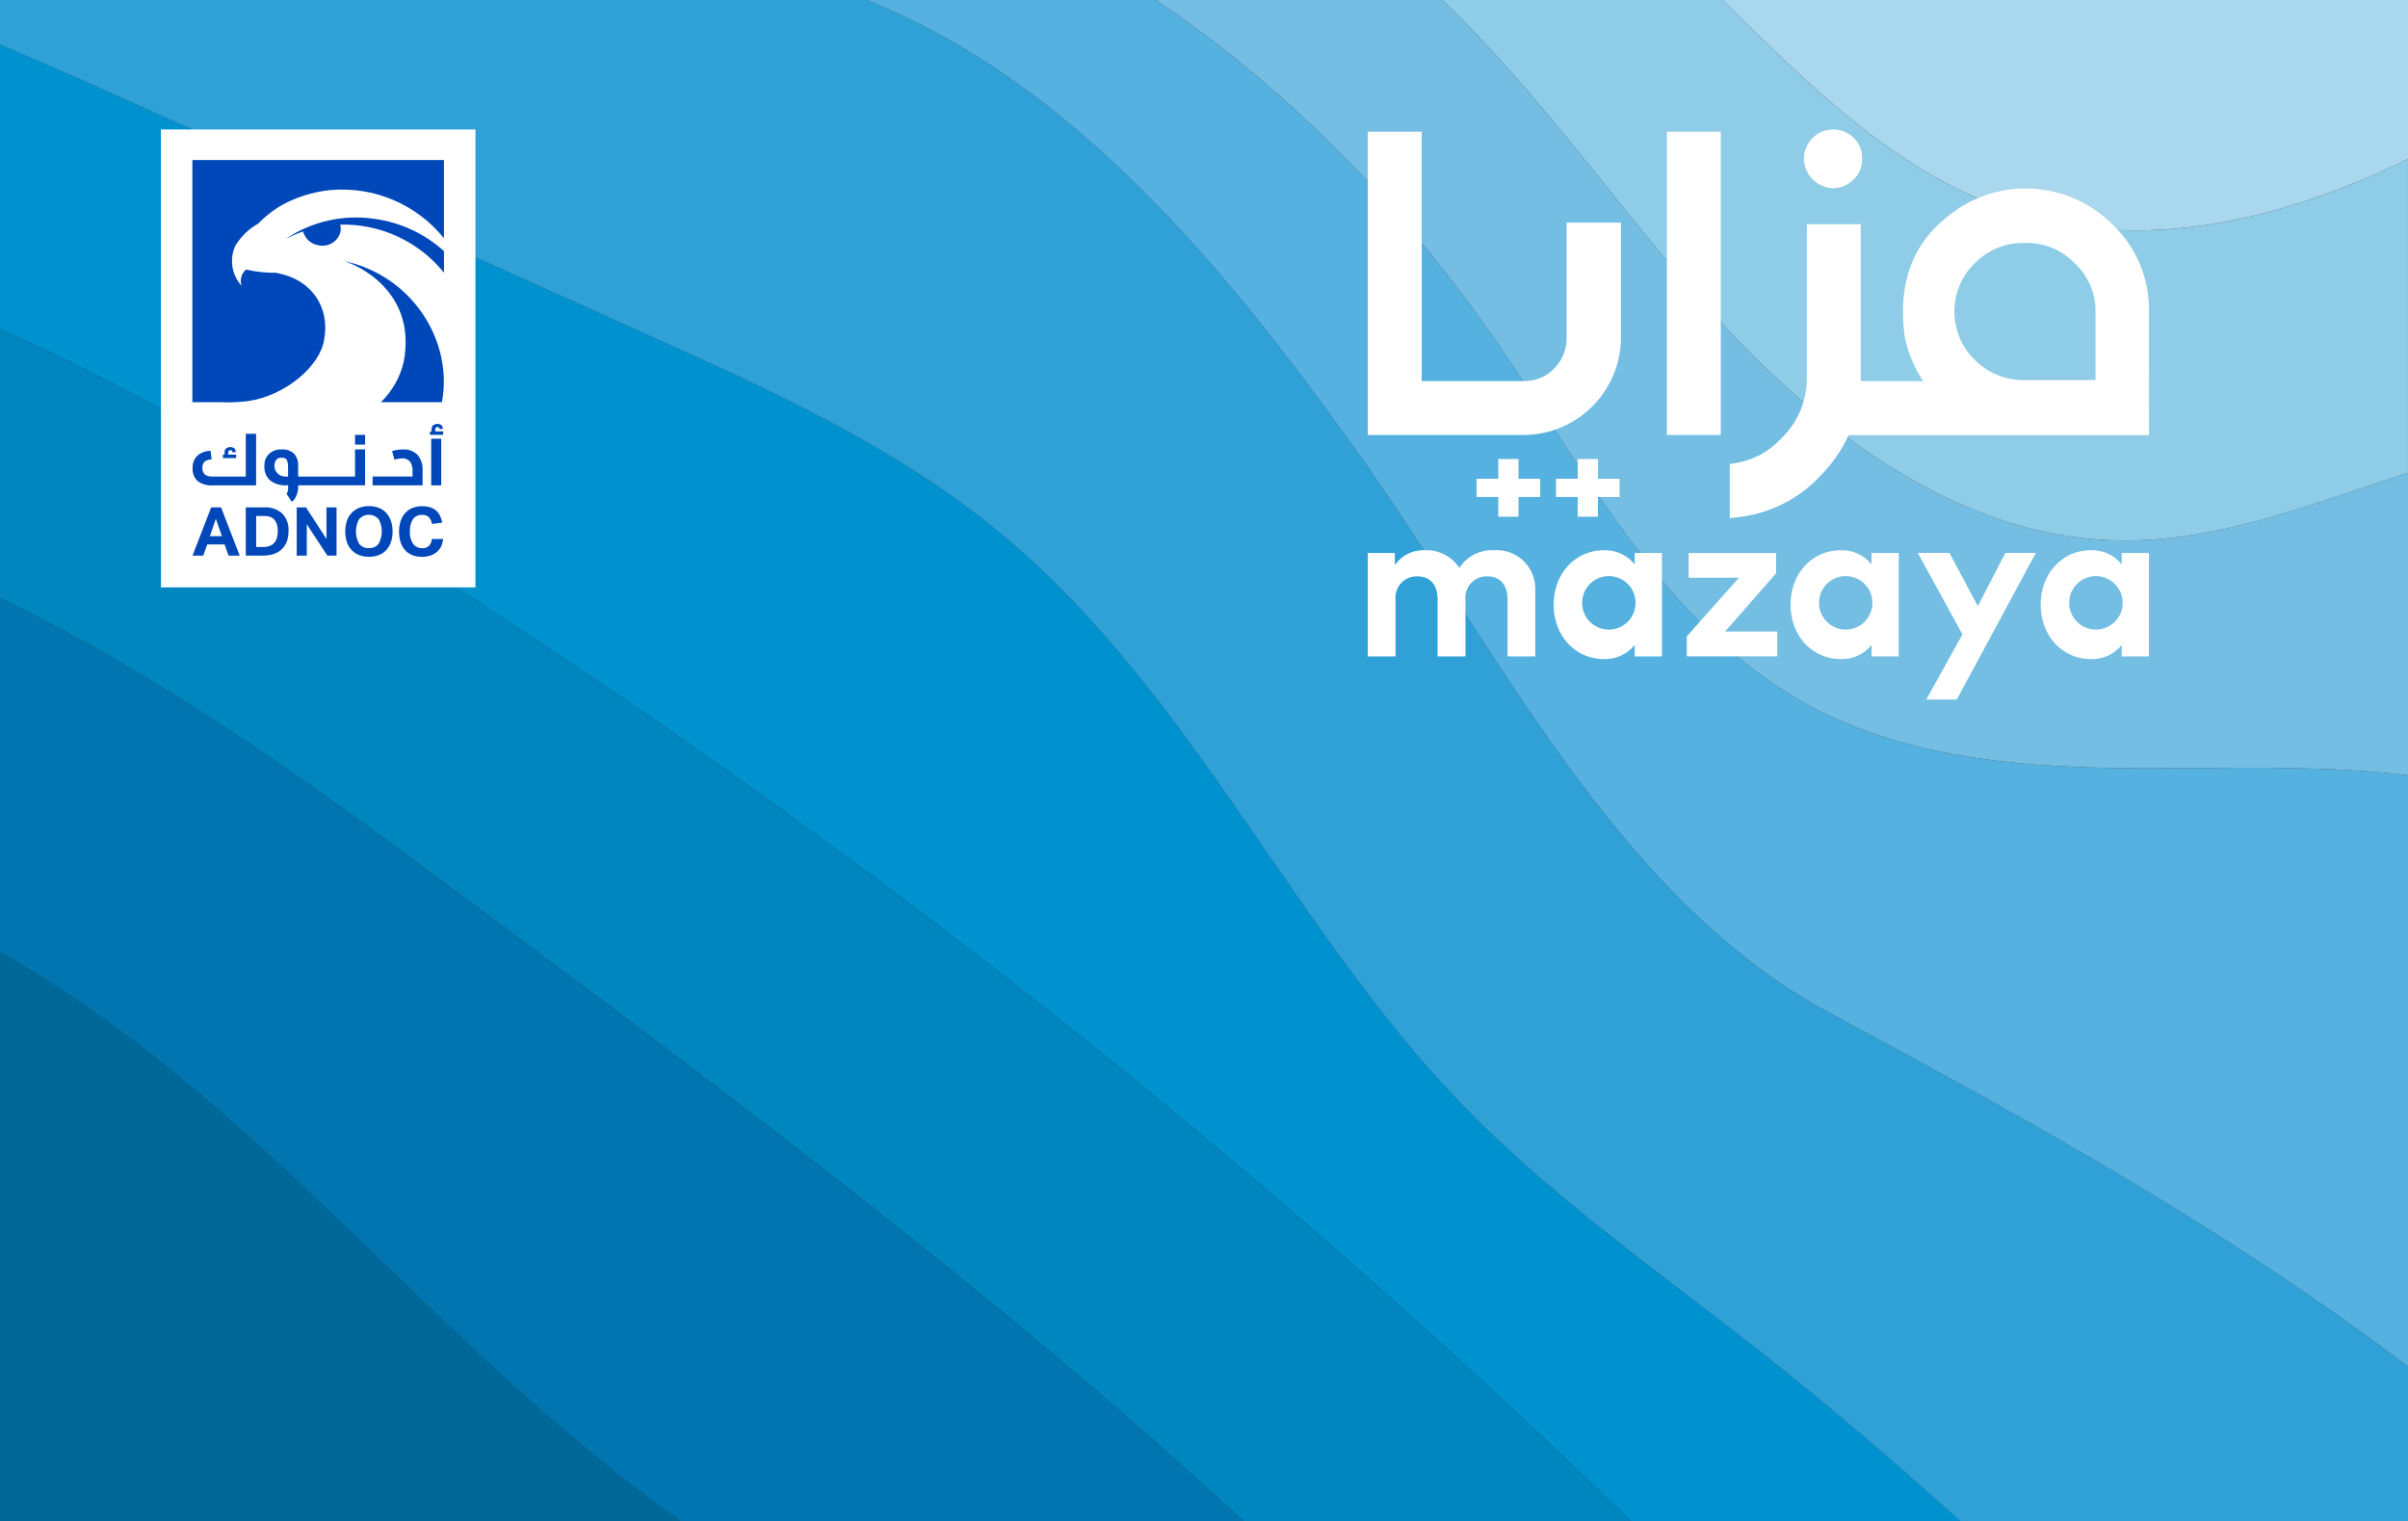<?xml version="1.0" encoding="utf-8"?>
<!-- Generator: Adobe Illustrator 16.0.0, SVG Export Plug-In . SVG Version: 6.00 Build 0)  -->
<!DOCTYPE svg PUBLIC "-//W3C//DTD SVG 1.1//EN" "http://www.w3.org/Graphics/SVG/1.1/DTD/svg11.dtd">
<svg version="1.1" id="Layer_1" xmlns="http://www.w3.org/2000/svg" xmlns:xlink="http://www.w3.org/1999/xlink" x="0px" y="0px"
	 width="93px" height="58.75px" viewBox="0 0 93 58.75" enable-background="new 0 0 93 58.75" xml:space="preserve">
<rect x="0" y="0" width="93" height="58.75" fill="#333333" stroke="none"/>
<g>
	<g>
		<path fill="#006899" d="M0,36.777V58.75h26.298C16.797,52.088,10.021,42.404,0,36.777"/>
		<path fill="#0075AF" d="M0,23.108v13.669c10.021,5.63,16.799,15.312,26.298,21.974h21.73
			c-9.183-8.478-19.237-15.985-29.263-23.465C12.797,30.833,6.667,26.31,0,23.108"/>
		<path fill="#0086BF" d="M0,23.107c6.668,3.202,12.798,7.725,18.765,12.176c10.026,7.48,20.08,14.99,29.261,23.467h14.972
			c-0.232-0.219-0.461-0.436-0.685-0.65c-4.19-4.049-8.506-7.971-12.933-11.758c-11.598-9.928-23.977-18.946-36.987-26.935
			C8.415,16.965,4.286,14.599,0,12.717V23.107z"/>
		<path fill="#0092CF" d="M0,12.717c4.286,1.881,8.415,4.248,12.393,6.691c13.011,7.988,25.389,17.006,36.987,26.934
			c4.429,3.789,8.74,7.709,12.933,11.758c0.226,0.215,0.453,0.433,0.685,0.65h12.731c-1.959-1.758-3.953-3.477-5.987-5.146
			c-4.169-3.416-8.63-6.401-12.482-10.151c-7.094-6.902-10.958-16.53-18.652-22.885c-4-3.303-8.793-5.474-13.523-7.606
			C18.521,10.003,11.96,7.046,5.398,4.089C3.611,3.283,1.813,2.481,0,1.722V12.717z"/>
		<path fill="#2FA1D7" d="M0,1.724C1.813,2.481,3.611,3.285,5.398,4.09c6.561,2.957,13.122,5.914,19.683,8.871
			c4.731,2.132,9.524,4.302,13.524,7.606C46.3,26.921,50.164,36.55,57.257,43.452c3.854,3.75,8.316,6.735,12.484,10.153
			c2.032,1.668,4.026,3.388,5.983,5.146H93v-5.972c-6.928-5.258-14.604-9.52-22.291-13.629
			c-8.295-4.438-12.819-14.041-18.289-21.691C47.357,10.375,41.461,3.188,33.467,0H0V1.724z"/>
		<path fill="#55B1E0" d="M93,29.943c-2.844-0.341-5.771-0.304-8.641-0.277c-5.051,0.046-10.35-0.083-14.752-2.56
			c-5.307-2.986-8.266-8.75-11.715-13.766C54.333,8.165,49.839,3.484,44.633,0H33.466c7.995,3.189,13.889,10.375,18.954,17.458
			c5.47,7.651,9.994,17.253,18.291,21.692C78.395,43.262,86.072,47.521,93,52.779V29.943z"/>
		<path fill="#73BEE2" d="M93,18.263c-3.66,1.168-7.258,2.651-11.071,2.612c-6.785-0.071-12.546-4.924-16.943-10.085
			C61.914,7.188,59.094,3.251,55.701,0H44.634c5.206,3.484,9.702,8.165,13.258,13.34c3.449,5.015,6.408,10.781,11.717,13.766
			c4.4,2.477,9.699,2.606,14.75,2.559c2.869-0.025,5.799-0.063,8.641,0.278V18.263z"/>
		<path fill="#8FCCE7" d="M93,6.144C88.175,8.487,82.88,9.777,77.869,8.212C73.359,6.804,69.936,3.365,66.531,0h-10.83
			c3.394,3.251,6.215,7.188,9.283,10.79c4.4,5.161,10.158,10.014,16.945,10.085c3.813,0.04,7.41-1.444,11.07-2.612V6.144L93,6.144z"
			/>
		<path fill="#A9D7ED" d="M93,0H66.531c3.404,3.364,6.828,6.803,11.338,8.211C82.88,9.777,88.175,8.486,93,6.144V0z"/>
	</g>
	<g>
		<g id="Group_2143" transform="translate(-3877.944 -786.625)">
			<rect id="Rectangle_2089" x="3884.159" y="791.625" fill="#FFFFFF" width="12.147" height="17.683"/>
			<path id="Path_1154" fill="#0047BA" d="M3893.532,800.618c-0.141,0.586-0.445,1.119-0.877,1.538h2.357
				c0.446-2.37-1.163-4.904-3.796-5.451C3891.755,796.848,3894.064,797.901,3893.532,800.618"/>
			<path id="Path_1155" fill="#0047BA" d="M3885.374,792.804v9.352h1.026c0.37,0.018,0.741,0.005,1.108-0.039
				c1.47-0.208,2.815-1.369,2.958-2.395c0.218-1.213-0.464-2.278-1.771-2.542c-0.026-0.005-0.051-0.012-0.076-0.021
				c-0.395,0.004-0.79-0.036-1.176-0.122c-0.178,0.155-0.244,0.401-0.168,0.625c-0.386-0.422-0.48-1.036-0.238-1.555
				c0.216-0.355,0.521-0.649,0.885-0.85c0.006-0.006,0.012-0.012,0.017-0.018c0.359-0.372,0.788-0.669,1.261-0.877
				c0.478-0.211,0.988-0.345,1.508-0.397c1.679-0.15,3.323,0.548,4.382,1.86v-3.021H3885.374z"/>
			<path id="Path_1156" fill="#0047BA" d="M3892.397,795.075c1.003,0.134,1.942,0.569,2.694,1.247v0.834
				c-0.974-1.209-2.456-1.896-4.008-1.856c0.025,0.094,0.028,0.192,0.008,0.288c-0.102,0.375-0.485,0.6-0.863,0.506
				c-0.279-0.049-0.506-0.256-0.58-0.53c-0.233,0.079-0.46,0.176-0.677,0.291C3889.977,795.177,3891.198,794.9,3892.397,795.075"/>
			<path id="Path_1157" fill="#0047BA" d="M3886.1,806.219h0.382l0.719,1.862h-0.43l-0.153-0.43h-0.671l-0.153,0.43h-0.414
				L3886.1,806.219z M3886.514,807.33l-0.234-0.668l-0.23,0.668H3886.514z"/>
			<path id="Path_1158" fill="#0047BA" d="M3887.436,806.219h0.717c0.251-0.016,0.498,0.068,0.687,0.232
				c0.176,0.184,0.266,0.434,0.247,0.688c0.002,0.139-0.021,0.277-0.068,0.408c-0.043,0.112-0.111,0.212-0.198,0.294
				c-0.09,0.083-0.198,0.143-0.314,0.18c-0.136,0.043-0.277,0.063-0.419,0.061h-0.65L3887.436,806.219L3887.436,806.219z
				 M3888.093,807.75c0.091,0.002,0.182-0.012,0.268-0.042c0.069-0.025,0.13-0.068,0.178-0.124c0.047-0.056,0.082-0.122,0.101-0.192
				c0.022-0.081,0.033-0.164,0.032-0.249c0.001-0.083-0.008-0.166-0.027-0.246c-0.018-0.068-0.049-0.132-0.091-0.188
				c-0.043-0.05-0.098-0.091-0.159-0.116c-0.077-0.031-0.159-0.045-0.241-0.042h-0.317v1.199H3888.093z"/>
			<path id="Path_1159" fill="#0047BA" d="M3889.402,806.219h0.36l0.791,1.22v-1.22h0.389v1.863h-0.356l-0.793-1.211v1.211h-0.39
				V806.219z"/>
			<path id="Path_1160" fill="#0047BA" d="M3892.193,808.127c-0.132,0.002-0.262-0.021-0.384-0.068
				c-0.111-0.042-0.208-0.109-0.288-0.196c-0.081-0.089-0.144-0.193-0.182-0.307c-0.083-0.265-0.083-0.548,0-0.814
				c0.039-0.114,0.101-0.219,0.183-0.307c0.081-0.086,0.179-0.153,0.289-0.197c0.248-0.09,0.519-0.09,0.766,0
				c0.109,0.043,0.207,0.11,0.285,0.197c0.081,0.089,0.143,0.193,0.181,0.307c0.043,0.132,0.064,0.269,0.063,0.407
				c0.001,0.139-0.019,0.276-0.061,0.407c-0.037,0.114-0.099,0.218-0.179,0.307c-0.079,0.086-0.177,0.154-0.286,0.196
				C3892.457,808.106,3892.325,808.129,3892.193,808.127 M3892.19,807.792c0.145,0.011,0.286-0.052,0.376-0.167
				c0.166-0.296,0.166-0.656,0-0.953c-0.184-0.208-0.501-0.226-0.709-0.041c-0.015,0.013-0.029,0.027-0.042,0.041
				c-0.166,0.297-0.166,0.657,0,0.953c0.09,0.115,0.231,0.178,0.376,0.167"/>
			<path id="Path_1161" fill="#0047BA" d="M3895.057,807.437c-0.008,0.095-0.031,0.188-0.07,0.276
				c-0.038,0.082-0.091,0.157-0.159,0.217c-0.072,0.065-0.157,0.115-0.248,0.145c-0.109,0.037-0.225,0.055-0.34,0.053
				c-0.131,0.003-0.262-0.021-0.383-0.07c-0.106-0.043-0.201-0.111-0.277-0.197c-0.077-0.091-0.134-0.196-0.167-0.31
				c-0.04-0.129-0.059-0.264-0.057-0.4c-0.001-0.138,0.019-0.275,0.062-0.407c0.037-0.113,0.097-0.218,0.176-0.307
				c0.078-0.085,0.173-0.152,0.28-0.196c0.118-0.046,0.244-0.069,0.371-0.066c0.108-0.003,0.215,0.011,0.318,0.044
				c0.084,0.026,0.162,0.07,0.228,0.128c0.063,0.056,0.114,0.124,0.149,0.2c0.04,0.084,0.068,0.173,0.084,0.262l-0.397,0.051
				c-0.013-0.095-0.053-0.185-0.114-0.258c-0.072-0.068-0.169-0.102-0.268-0.093c-0.139-0.009-0.272,0.054-0.353,0.167
				c-0.087,0.143-0.128,0.308-0.118,0.476c-0.012,0.169,0.033,0.337,0.126,0.478c0.08,0.108,0.208,0.17,0.343,0.166
				c0.1,0.009,0.199-0.024,0.273-0.091c0.063-0.075,0.101-0.167,0.107-0.265h0.431L3895.057,807.437z"/>
			<path id="Path_1162" fill="#0047BA" d="M3887.436,805.028v-1.651h0.399v1.992h-1.669c-0.211,0.017-0.421-0.043-0.591-0.167
				c-0.137-0.133-0.208-0.32-0.192-0.51c-0.003-0.117,0.024-0.232,0.079-0.335c0.056-0.098,0.138-0.177,0.237-0.228
				c0.117-0.059,0.245-0.093,0.375-0.096l0.046,0.332c-0.099-0.001-0.196,0.031-0.276,0.09c-0.06,0.063-0.09,0.149-0.083,0.236
				c-0.008,0.094,0.025,0.188,0.092,0.257c0.087,0.06,0.191,0.088,0.296,0.08H3887.436z M3887.064,804.183v0.131h-0.511v-0.131
				h0.063v-0.083c-0.004-0.058,0.017-0.114,0.056-0.156c0.094-0.068,0.22-0.072,0.318-0.011c0.039,0.04,0.061,0.092,0.063,0.147
				l-0.129,0.016c-0.001-0.024-0.009-0.046-0.021-0.065c-0.017-0.014-0.038-0.02-0.059-0.018c-0.06,0-0.088,0.032-0.088,0.096v0.073
				H3887.064z"/>
			<path id="Path_1163" fill="#0047BA" d="M3891.656,803.982v1.046h-2.197v-0.396c0.014-0.177-0.043-0.353-0.158-0.488
				c-0.132-0.119-0.307-0.176-0.482-0.163c-0.178-0.01-0.354,0.053-0.486,0.174c-0.123,0.124-0.187,0.293-0.178,0.468
				c-0.013,0.209,0.069,0.415,0.223,0.559c0.186,0.135,0.414,0.2,0.643,0.185h0.052v0.045c0.011,0.1-0.01,0.201-0.059,0.288
				l0.195,0.299c0.034-0.019,0.064-0.042,0.09-0.069c0.117-0.163,0.174-0.362,0.16-0.563h2.585v-1.386H3891.656L3891.656,803.982z
				 M3889.071,805.028h-0.121c-0.23-0.003-0.412-0.193-0.408-0.422c0.001-0.079,0.025-0.155,0.069-0.222
				c0.05-0.058,0.125-0.088,0.201-0.083c0.053-0.004,0.106,0.007,0.154,0.031c0.041,0.026,0.069,0.068,0.08,0.115
				c0.02,0.092,0.028,0.187,0.025,0.279L3889.071,805.028L3889.071,805.028z"/>
			<rect id="Rectangle_2090" x="3891.656" y="803.419" fill="#0047BA" width="0.389" height="0.375"/>
			<path id="Path_1164" fill="#0047BA" d="M3893.877,805.028v-0.201c0.01-0.134-0.025-0.268-0.099-0.379
				c-0.079-0.086-0.192-0.131-0.307-0.123c-0.1,0.004-0.198,0.02-0.293,0.051l-0.091-0.332c0.135-0.042,0.275-0.063,0.416-0.062
				c0.21-0.014,0.415,0.062,0.565,0.208c0.141,0.167,0.211,0.383,0.197,0.6v0.579h-1.931v-0.342H3893.877L3893.877,805.028z"/>
			<path id="Path_1165" fill="#0047BA" d="M3895.061,803.287v0.131h-0.512v-0.131h0.063v-0.083
				c-0.003-0.058,0.018-0.115,0.058-0.155c0.093-0.068,0.219-0.072,0.317-0.011c0.038,0.04,0.061,0.091,0.063,0.147l-0.128,0.015
				c-0.001-0.022-0.009-0.046-0.022-0.064c-0.016-0.013-0.037-0.021-0.058-0.019c-0.061,0-0.089,0.033-0.089,0.097v0.072
				L3895.061,803.287z"/>
			<rect id="Rectangle_2091" x="3894.597" y="803.567" fill="#0047BA" width="0.388" height="1.802"/>
			<path id="Path_1168" fill="#FFFFFF" d="M3937.237,809.431v2.544h-1.07v-2.197c0-0.578-0.295-0.894-0.781-0.894
				c-0.451-0.018-0.83,0.336-0.848,0.787c-0.004,0.039,0,0.077,0.004,0.115v2.189h-1.076v-2.197c0-0.578-0.287-0.894-0.779-0.894
				c-0.453-0.018-0.832,0.336-0.85,0.787c-0.002,0.039,0,0.077,0.004,0.115v2.189h-1.074v-3.995h1.047v0.471
				c0.264-0.385,0.709-0.603,1.174-0.578c0.527-0.019,1.027,0.241,1.318,0.685c0.295-0.457,0.814-0.718,1.355-0.685
				c0.82-0.05,1.523,0.573,1.574,1.393c0.004,0.055,0.004,0.11,0,0.166"/>
			<path id="Path_1169" fill="#FFFFFF" d="M3939.049,809.975c0.037,0.569,0.529,1,1.1,0.962c0.568-0.038,0.998-0.529,0.961-1.099
				c-0.035-0.542-0.484-0.964-1.029-0.964c-0.568-0.002-1.031,0.455-1.033,1.023
				C3939.045,809.923,3939.047,809.948,3939.049,809.975 M3942.129,811.975h-1.051v-0.441c-0.291,0.358-0.734,0.561-1.195,0.544
				c-1.104,0-1.936-0.903-1.936-2.103s0.832-2.101,1.936-2.101c0.463-0.018,0.906,0.185,1.195,0.547v-0.441h1.051V811.975z"/>
			<path id="Path_1170" fill="#FFFFFF" d="M3946.539,808.767l-1.969,2.247h2.016v0.96h-3.496v-0.774l2.014-2.264h-1.943v-0.954
				h3.379V808.767z"/>
			<path id="Path_1171" fill="#FFFFFF" d="M3948.199,809.975c0.037,0.569,0.529,1,1.096,0.962c0.57-0.038,1-0.529,0.963-1.099
				c-0.035-0.542-0.486-0.964-1.031-0.964c-0.564-0.002-1.027,0.455-1.031,1.023
				C3948.196,809.923,3948.198,809.948,3948.199,809.975 M3951.276,811.975h-1.051v-0.441c-0.289,0.358-0.73,0.561-1.195,0.544
				c-1.1,0-1.934-0.903-1.934-2.103s0.834-2.101,1.934-2.101c0.465-0.018,0.906,0.185,1.195,0.547v-0.441h1.051V811.975z"/>
			<path id="Path_1172" fill="#FFFFFF" d="M3953.518,813.639h-1.178l1.396-2.515l-1.725-3.146h1.223l1.096,2.054l1.064-2.054h1.178
				L3953.518,813.639z"/>
			<path id="Path_1173" fill="#FFFFFF" d="M3957.86,809.975c0.037,0.569,0.529,1,1.098,0.962c0.568-0.038,1.002-0.529,0.965-1.099
				c-0.039-0.542-0.488-0.964-1.031-0.964c-0.568-0.002-1.031,0.455-1.033,1.023C3957.858,809.923,3957.858,809.948,3957.86,809.975
				 M3960.938,811.975h-1.051v-0.441c-0.291,0.36-0.734,0.561-1.197,0.544c-1.1,0-1.934-0.903-1.934-2.103s0.834-2.102,1.934-2.102
				c0.463-0.016,0.906,0.186,1.197,0.548v-0.441h1.051V811.975z"/>
			<path id="Path_1174" fill="#FFFFFF" d="M3938.448,799.667c0.008,0.446-0.166,0.877-0.482,1.19
				c-0.307,0.318-0.732,0.494-1.174,0.485h-3.941v-9.632h-2.082v11.714h6.023c2.07-0.011,3.746-1.687,3.756-3.757v-4.444h-2.1
				V799.667L3938.448,799.667z"/>
			<rect id="Rectangle_2092" x="3942.321" y="791.709" fill="#FFFFFF" width="2.082" height="11.714"/>
			<path id="Path_1175" fill="#FFFFFF" d="M3935.809,804.352v0.762h-0.838v0.704h0.838v0.762h0.781v-0.762h0.838v-0.704h-0.838
				v-0.762H3935.809z"/>
			<path id="Path_1176" fill="#FFFFFF" d="M3938.877,804.352v0.762h-0.838v0.704h0.838v0.762h0.781v-0.762h0.836v-0.704h-0.836
				v-0.762H3938.877z"/>
			<path id="Path_1177" fill="#FFFFFF" d="M3948.744,793.892c0.301-0.002,0.59-0.127,0.801-0.347
				c0.211-0.206,0.324-0.491,0.316-0.786c0.01-0.299-0.104-0.589-0.316-0.801c-0.211-0.216-0.5-0.336-0.801-0.333
				c-0.303-0.002-0.592,0.117-0.803,0.333l-0.008,0.009c-0.205,0.214-0.32,0.497-0.322,0.792
				C3947.625,793.379,3948.125,793.877,3948.744,793.892"/>
			<path id="Path_1178" fill="#FFFFFF" d="M3958.875,798.617v2.688h-2.744c-0.721,0.011-1.414-0.271-1.922-0.784
				c-1.029-1.007-1.047-2.659-0.041-3.689c0.02-0.021,0.039-0.041,0.063-0.06c0.506-0.509,1.201-0.786,1.92-0.765
				c0.715-0.021,1.406,0.258,1.906,0.769C3958.574,797.248,3958.873,797.917,3958.875,798.617 M3959.508,795.272
				c-1.65-1.631-4.24-1.828-6.117-0.462c-1.539,1.105-2.156,2.659-1.895,4.749l0.004,0.025c0.117,0.63,0.363,1.229,0.721,1.761
				h-2.414c0.002-0.05,0.002-0.103,0.002-0.158v-5.905h-2.082v5.905c0.012,0.905-0.357,1.773-1.014,2.395
				c-0.449,0.482-1.045,0.804-1.693,0.918l-0.271,0.047v2.09l0.367-0.043c1.174-0.144,2.262-0.687,3.082-1.538
				c0.473-0.47,0.861-1.021,1.145-1.626h11.598V798.6C3960.948,797.339,3960.428,796.132,3959.508,795.272"/>
		</g>
	</g>
</g>
</svg>
